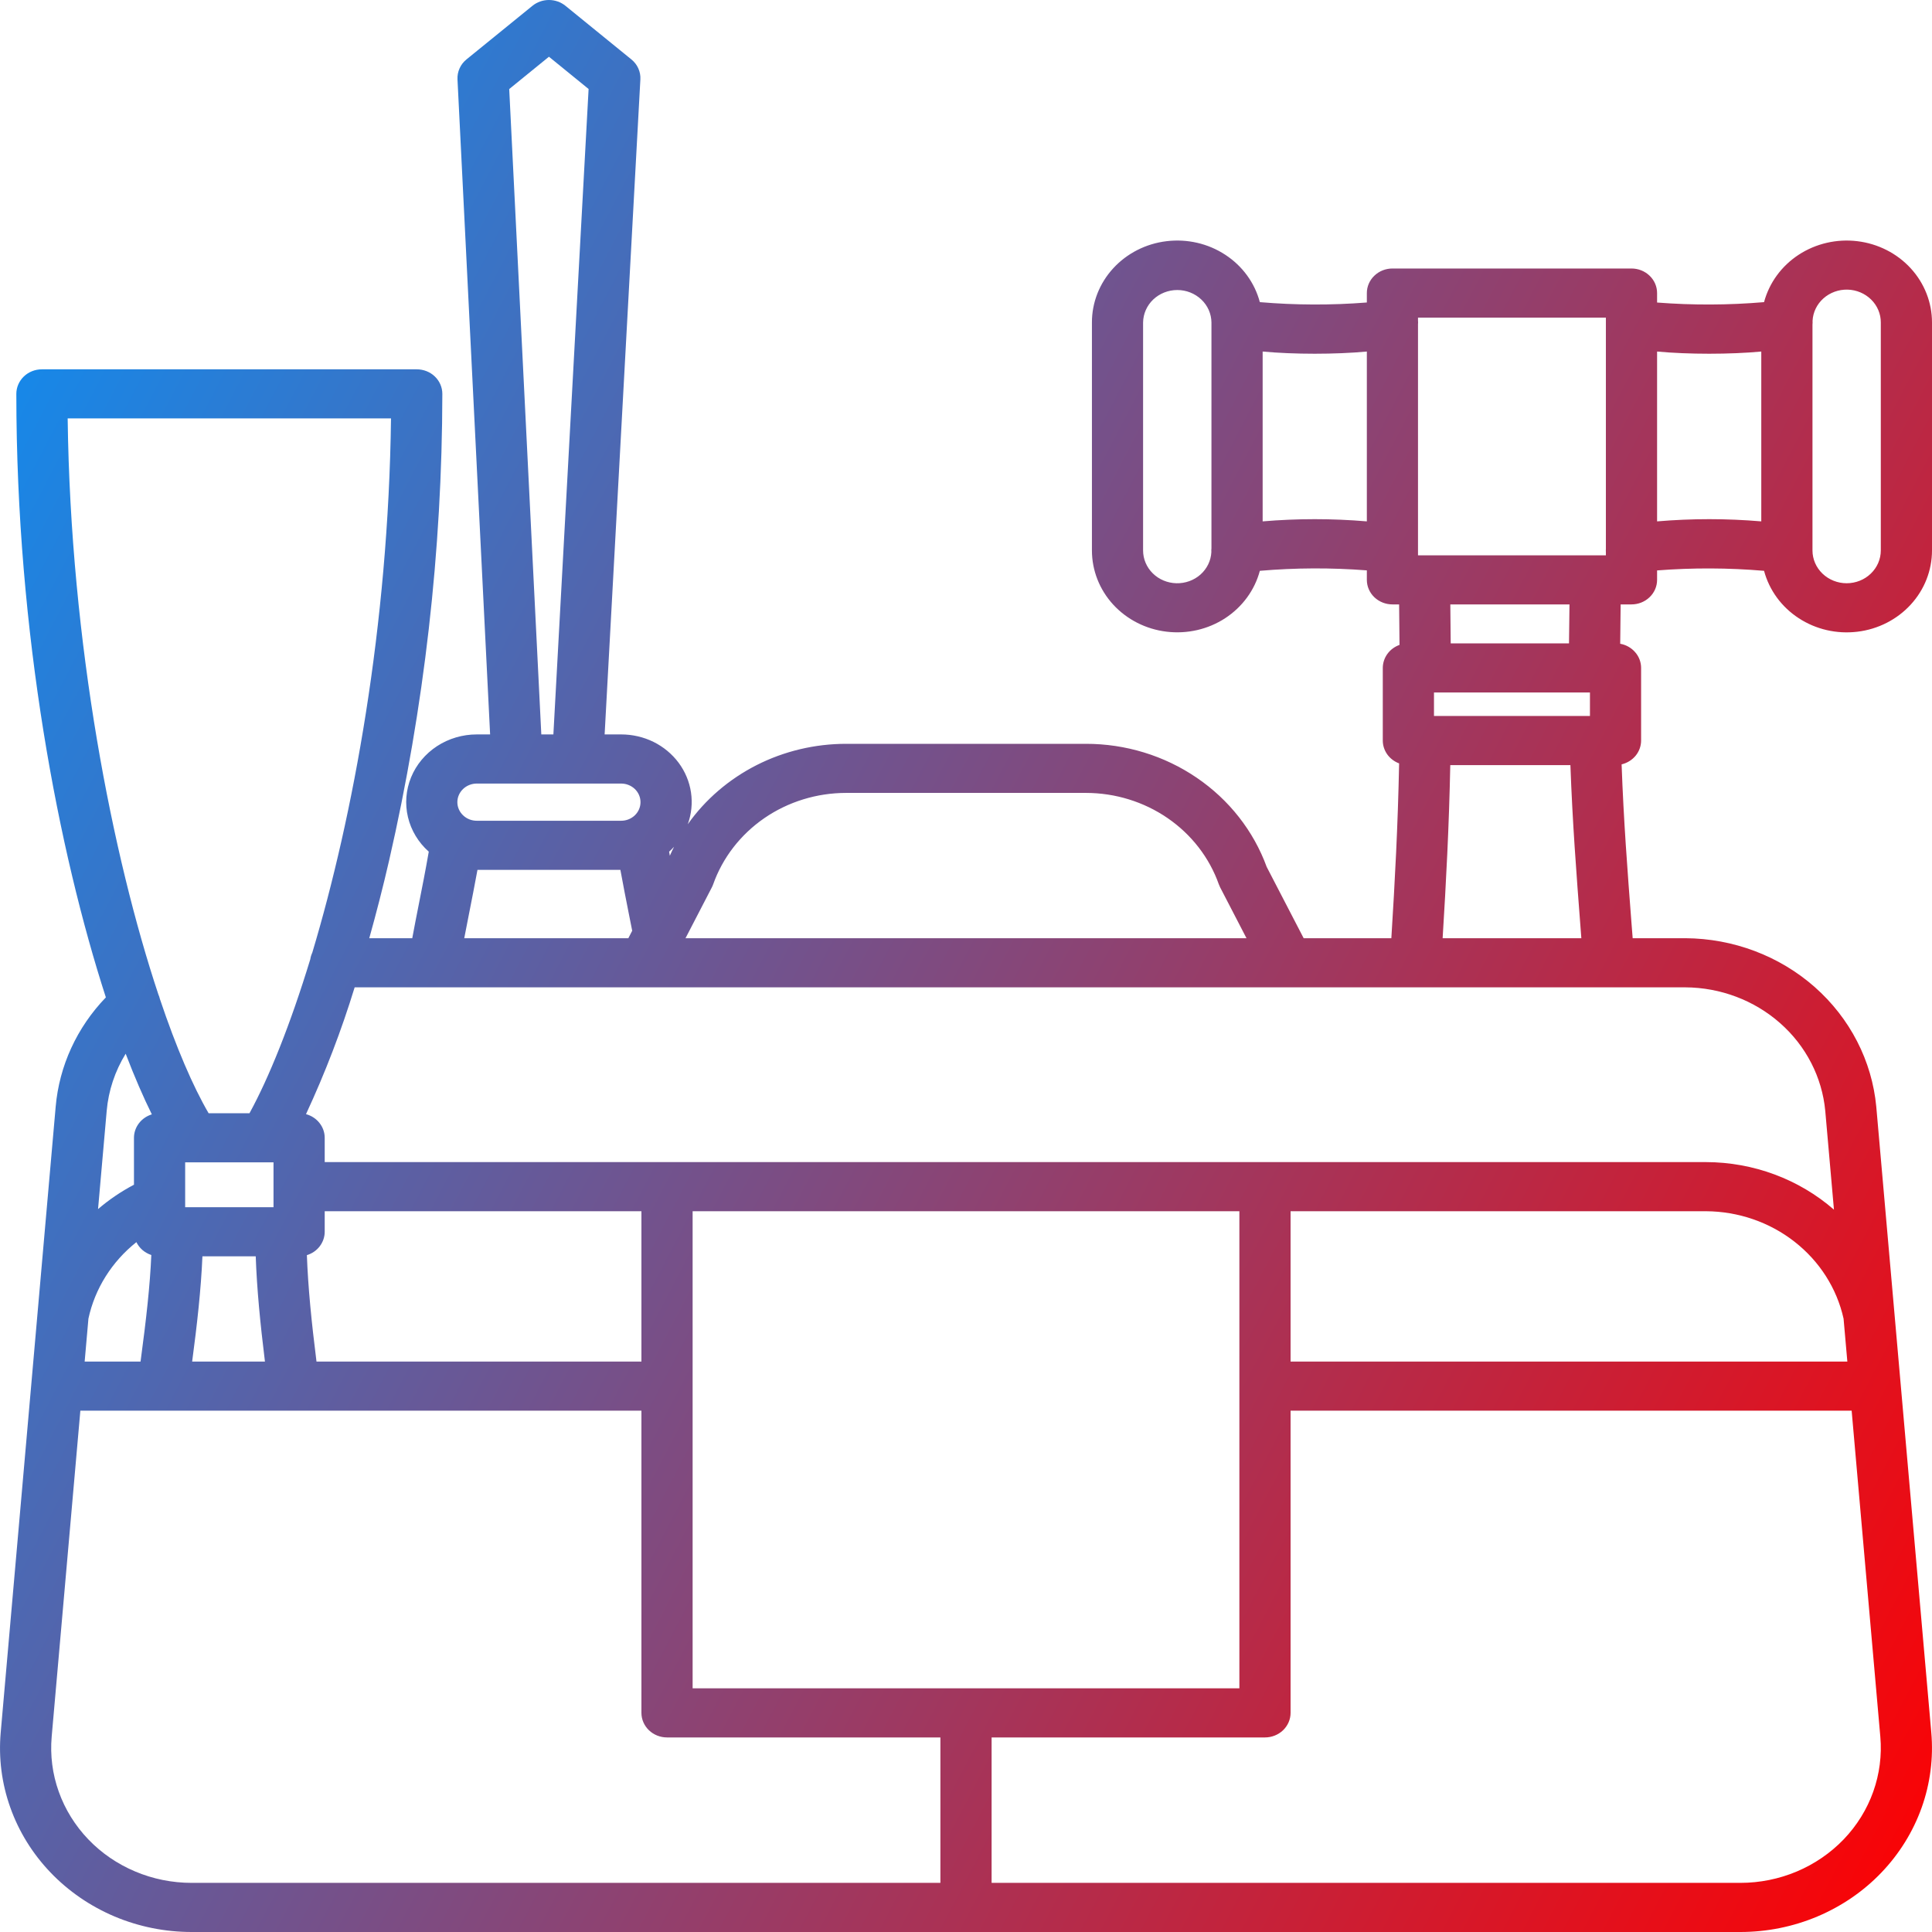 <svg width="44" height="44" viewBox="0 0 44 44" fill="none" xmlns="http://www.w3.org/2000/svg">
<path d="M37.156 13.765C37.311 13.765 37.459 13.706 37.568 13.601C37.678 13.496 37.739 13.354 37.739 13.206V12.991C38.55 12.928 39.365 12.931 40.175 13C40.293 13.44 40.573 13.824 40.965 14.079C41.356 14.335 41.831 14.444 42.301 14.387C42.77 14.331 43.202 14.111 43.515 13.77C43.828 13.429 44 12.991 44 12.536V7.344C44 6.89 43.828 6.451 43.515 6.11C43.202 5.769 42.77 5.55 42.301 5.493C41.831 5.436 41.356 5.546 40.965 5.801C40.573 6.057 40.293 6.441 40.175 6.881C39.365 6.95 38.55 6.953 37.739 6.89V6.675C37.739 6.526 37.678 6.384 37.568 6.279C37.459 6.174 37.311 6.115 37.156 6.115H31.712C31.557 6.115 31.409 6.174 31.3 6.279C31.19 6.384 31.129 6.526 31.129 6.675V6.889C30.318 6.953 29.503 6.95 28.692 6.881C28.575 6.44 28.295 6.056 27.903 5.801C27.512 5.545 27.037 5.436 26.567 5.493C26.098 5.549 25.666 5.769 25.353 6.11C25.04 6.451 24.867 6.89 24.868 7.344V12.536C24.868 12.99 25.04 13.429 25.353 13.77C25.666 14.11 26.098 14.33 26.567 14.386C27.037 14.443 27.512 14.334 27.903 14.079C28.294 13.823 28.575 13.44 28.692 13C29.503 12.93 30.318 12.927 31.129 12.99V13.206C31.129 13.354 31.19 13.496 31.299 13.601C31.409 13.706 31.557 13.765 31.711 13.765H31.864C31.868 14.058 31.871 14.397 31.873 14.687C31.762 14.727 31.665 14.798 31.597 14.892C31.529 14.986 31.493 15.097 31.492 15.211V16.865C31.492 16.978 31.528 17.088 31.594 17.181C31.661 17.274 31.755 17.345 31.864 17.386C31.835 18.82 31.77 20.035 31.687 21.367H29.69L28.848 19.743C28.549 18.924 27.992 18.214 27.254 17.712C26.516 17.209 25.634 16.939 24.729 16.94H19.271C18.56 16.94 17.86 17.106 17.231 17.425C16.602 17.745 16.064 18.206 15.664 18.771C15.748 18.538 15.773 18.29 15.737 18.047C15.701 17.803 15.604 17.572 15.456 17.372C15.307 17.172 15.111 17.009 14.883 16.896C14.655 16.784 14.402 16.726 14.146 16.726H13.77L14.584 1.808C14.589 1.722 14.573 1.637 14.537 1.557C14.502 1.478 14.447 1.408 14.379 1.353L12.879 0.133C12.773 0.047 12.64 0 12.502 0C12.364 0 12.23 0.047 12.125 0.133L10.625 1.352C10.556 1.408 10.502 1.477 10.467 1.556C10.431 1.635 10.415 1.72 10.419 1.806L11.162 16.726H10.858C10.535 16.726 10.22 16.819 9.953 16.993C9.686 17.168 9.48 17.415 9.362 17.703C9.244 17.992 9.219 18.308 9.291 18.61C9.363 18.912 9.528 19.186 9.765 19.396C9.691 19.823 9.612 20.222 9.535 20.61C9.484 20.868 9.435 21.117 9.389 21.367H8.41C8.569 20.799 8.721 20.208 8.861 19.601C9.662 16.109 10.069 12.545 10.074 8.97C10.074 8.821 10.012 8.679 9.903 8.574C9.794 8.469 9.645 8.411 9.491 8.411H0.955C0.8 8.411 0.652 8.469 0.543 8.574C0.434 8.679 0.372 8.821 0.372 8.97C0.372 14.448 1.341 19.407 2.411 22.715C1.751 23.399 1.349 24.276 1.268 25.204L0.016 39.458C-0.035 40.036 0.039 40.617 0.235 41.166C0.43 41.715 0.742 42.218 1.151 42.645C1.56 43.072 2.057 43.413 2.61 43.647C3.163 43.88 3.761 44 4.365 44H39.635C40.239 44 40.836 43.88 41.389 43.647C41.943 43.413 42.44 43.073 42.848 42.646C43.257 42.219 43.569 41.715 43.765 41.166C43.96 40.618 44.035 40.036 43.984 39.458L42.731 25.205C42.633 24.16 42.133 23.189 41.329 22.479C40.525 21.77 39.474 21.373 38.381 21.367H37.183C37.175 21.265 37.167 21.163 37.159 21.062C37.062 19.796 36.977 18.681 36.931 17.408C37.057 17.378 37.17 17.308 37.251 17.21C37.331 17.112 37.375 16.99 37.375 16.865V15.211C37.375 15.081 37.328 14.954 37.24 14.854C37.153 14.753 37.032 14.685 36.899 14.661C36.901 14.365 36.905 14.042 36.909 13.765L37.156 13.765ZM41.278 7.394C41.281 7.364 41.282 7.335 41.28 7.305C41.29 7.111 41.379 6.928 41.528 6.795C41.677 6.663 41.874 6.591 42.077 6.596C42.279 6.601 42.472 6.682 42.614 6.822C42.756 6.962 42.835 7.149 42.834 7.344V12.536C42.834 12.734 42.752 12.924 42.606 13.064C42.461 13.204 42.263 13.283 42.056 13.283C41.85 13.283 41.652 13.204 41.506 13.064C41.36 12.924 41.278 12.734 41.278 12.536V7.394ZM37.739 8.006C38.092 8.039 38.509 8.056 38.925 8.056C39.342 8.056 39.759 8.039 40.112 8.006V11.874C39.323 11.807 38.529 11.807 37.739 11.874V8.006ZM27.59 12.486C27.587 12.515 27.586 12.545 27.588 12.574C27.578 12.769 27.489 12.952 27.34 13.085C27.191 13.217 26.994 13.288 26.791 13.283C26.588 13.278 26.395 13.197 26.254 13.058C26.112 12.918 26.033 12.731 26.033 12.536V7.344C26.036 7.147 26.119 6.959 26.264 6.821C26.41 6.683 26.607 6.605 26.812 6.605C27.017 6.605 27.213 6.683 27.359 6.821C27.505 6.959 27.588 7.147 27.59 7.344V12.486ZM31.129 11.874C30.339 11.807 29.545 11.807 28.756 11.874V8.006C29.109 8.039 29.526 8.056 29.942 8.056C30.359 8.056 30.775 8.039 31.129 8.006V11.874ZM32.294 12.55V7.384C32.297 7.356 32.297 7.329 32.294 7.301V7.234H36.573V7.33C36.573 7.33 36.573 7.331 36.573 7.332V12.496C36.571 12.524 36.571 12.551 36.573 12.579V12.647H32.294V12.55ZM32.658 16.306V15.771H36.21V16.306H32.658ZM36.014 21.367H32.855C32.934 20.085 33 18.847 33.029 17.425H35.765C35.812 18.727 35.899 19.859 35.997 21.144C36.003 21.218 36.008 21.293 36.014 21.367ZM33.03 13.765H35.744C35.739 14.056 35.736 14.383 35.733 14.652H33.039C33.037 14.371 33.034 14.049 33.03 13.765ZM16.212 20.209C16.224 20.187 16.233 20.164 16.242 20.14C16.457 19.533 16.865 19.006 17.408 18.632C17.951 18.259 18.603 18.058 19.271 18.058H24.729C25.398 18.058 26.049 18.259 26.592 18.632C27.136 19.006 27.543 19.533 27.758 20.14C27.767 20.164 27.777 20.187 27.788 20.209L28.388 21.367H15.612L16.212 20.209ZM15.351 19.285C15.317 19.352 15.285 19.42 15.255 19.489C15.249 19.458 15.244 19.428 15.239 19.396C15.278 19.361 15.316 19.324 15.351 19.285ZM12.502 1.292L13.405 2.027L12.603 16.726H12.328L11.597 2.028L12.502 1.292ZM10.858 17.845H14.146C14.263 17.845 14.375 17.89 14.458 17.969C14.541 18.049 14.587 18.156 14.587 18.269C14.587 18.381 14.541 18.489 14.458 18.568C14.375 18.648 14.263 18.692 14.146 18.692H10.858C10.741 18.692 10.629 18.648 10.546 18.568C10.463 18.489 10.416 18.381 10.416 18.269C10.416 18.156 10.463 18.049 10.546 17.969C10.629 17.89 10.741 17.845 10.858 17.845ZM14.398 21.197L14.31 21.367H10.573C10.608 21.187 10.644 21.006 10.68 20.819C10.744 20.494 10.81 20.162 10.874 19.811H14.129C14.193 20.163 14.259 20.495 14.323 20.82C14.349 20.947 14.374 21.072 14.398 21.197ZM1.541 9.529H8.905C8.845 14.262 8.042 18.595 7.112 21.697C7.09 21.744 7.074 21.794 7.067 21.845C6.609 23.346 6.123 24.548 5.682 25.353H4.751C4.396 24.745 4.014 23.858 3.642 22.753C3.634 22.717 3.622 22.682 3.607 22.648C2.564 19.511 1.607 14.68 1.541 9.529ZM6.229 27.027V27.494H4.217V26.472H6.229V27.026V27.027ZM6.034 31.009H4.376C4.487 30.178 4.578 29.371 4.61 28.612H5.824C5.85 29.353 5.926 30.134 6.034 31.009V31.009ZM2.43 25.299C2.47 24.84 2.618 24.395 2.862 23.998C3.063 24.523 3.264 24.986 3.458 25.379C3.34 25.415 3.237 25.486 3.164 25.582C3.091 25.678 3.051 25.794 3.051 25.912V26.981C2.757 27.136 2.483 27.322 2.233 27.536L2.43 25.299ZM2.014 30.03C2.161 29.348 2.547 28.734 3.106 28.289C3.14 28.357 3.187 28.419 3.245 28.469C3.304 28.519 3.372 28.558 3.446 28.582C3.417 29.269 3.333 30.025 3.201 31.009H1.928L2.014 30.03ZM21.417 42.881H4.365C3.922 42.881 3.484 42.793 3.079 42.622C2.673 42.451 2.309 42.202 2.01 41.889C1.71 41.576 1.481 41.206 1.338 40.804C1.194 40.402 1.14 39.976 1.177 39.552L1.83 32.127H14.608V39.01C14.608 39.158 14.67 39.3 14.779 39.405C14.888 39.51 15.037 39.569 15.191 39.569H21.417V42.881ZM6.989 28.585C7.107 28.549 7.209 28.479 7.282 28.383C7.355 28.287 7.395 28.171 7.395 28.053V27.585H14.608V31.009H7.208C7.095 30.113 7.016 29.324 6.989 28.585ZM15.774 38.45V27.585H28.226V38.45H15.774ZM42.823 39.552C42.86 39.976 42.805 40.402 42.662 40.804C42.519 41.206 42.29 41.576 41.99 41.889C41.69 42.201 41.326 42.451 40.921 42.622C40.515 42.793 40.077 42.881 39.635 42.881H22.583V39.569H28.809C28.963 39.569 29.111 39.51 29.221 39.405C29.33 39.3 29.392 39.158 29.392 39.01V32.127H42.17L42.823 39.552ZM42.072 31.009H29.392V27.585H38.854C39.589 27.589 40.3 27.834 40.869 28.279C41.439 28.724 41.833 29.342 41.986 30.031L42.072 31.009ZM38.381 22.486C39.181 22.49 39.952 22.781 40.541 23.301C41.131 23.821 41.497 24.533 41.569 25.299L41.767 27.549C40.969 26.854 39.931 26.468 38.853 26.466H7.395V25.912C7.395 25.79 7.353 25.672 7.276 25.575C7.199 25.477 7.091 25.407 6.969 25.374C7.405 24.436 7.775 23.471 8.077 22.486H38.381H38.381Z" fill="url(#paint0_linear)"/>
<defs>
<linearGradient id="paint0_linear" x1="-26.822" y1="6.676" x2="44.186" y2="43.697" gradientUnits="userSpaceOnUse">
<stop offset="0.245" stop-color="#0095FF"/>
<stop offset="1" stop-color="#FF0000"/>
</linearGradient>
</defs>
</svg>
